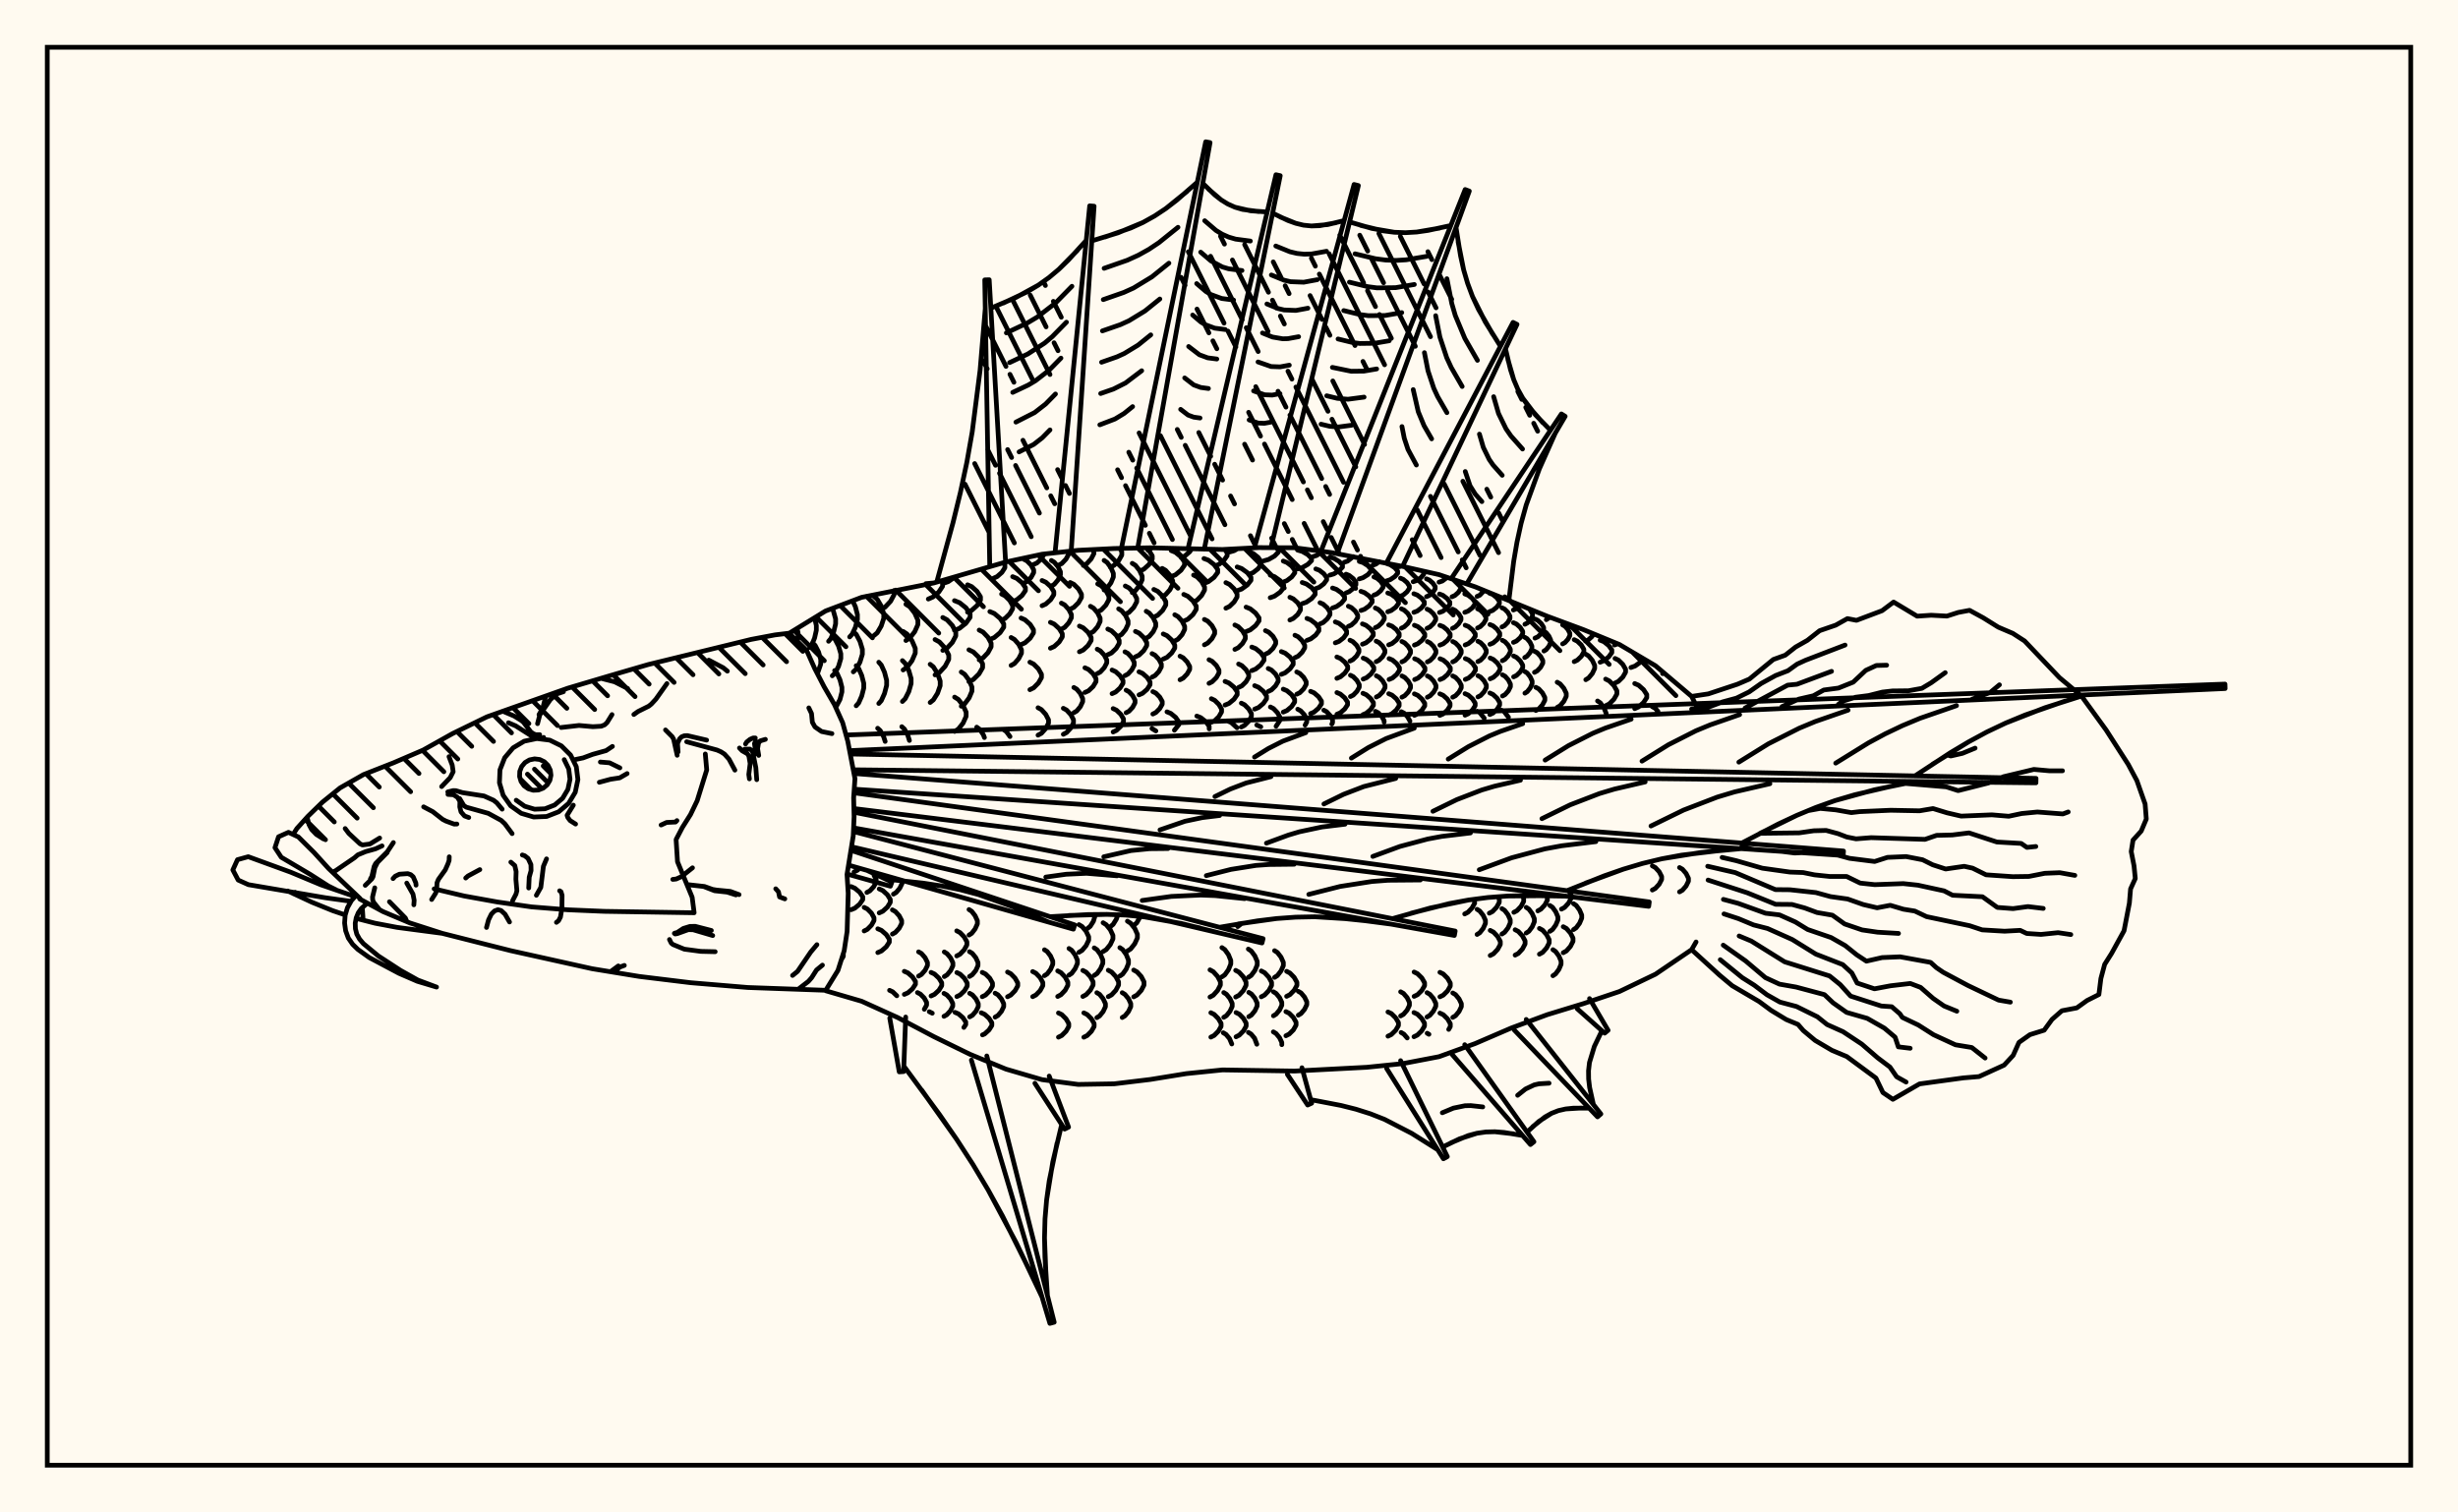 <svg xmlns="http://www.w3.org/2000/svg" width="520" height="320"><rect x="0" y="0" width="520" height="320" fill="floralwhite"/><rect x="10" y="10" width="500" height="300" stroke="black" stroke-width="1" fill="none"/><path stroke="black" stroke-width="1" fill="none" stroke-linecap="round" stroke-linejoin="round" d="
M 166.96 133.98 174.65 129.27 182.28 126.38 197.55 123.34 212.82 118.9 220.45 117.26 228.09 116.43 235.72 116.05 243.35 115.9 258.62 116.26 266.26 115.86 273.89 115.89 281.53 116.89 296.79 119.85 304.43 121.58 312.06 124.15 327.33 130.38 334.96 133.21 342.6 136.36 350.23 140.86 357.87 147.34 358.81 149.21 
M 358.81 199.3 357.87 200.93 350.23 206.12 342.6 209.78 334.96 212.35 327.33 214.68 319.7 217.51 312.06 220.8 304.43 223.57 296.79 225.03 289.16 225.81 273.89 226.61 258.62 226.37 250.99 227.15 243.35 228.39 235.72 229.31 228.09 229.44 220.45 228.43 212.82 226.2 205.18 223.05 197.55 219.32 189.91 215.29 182.28 211.84 174.69 209.62 
M 168.65 135.64 168.83 134.87 168.83 133.87 168.62 132.96 
M 178 203.03 178.41 202.33 178.41 201.75 
M 172.93 142.55 173.63 140.51 173.63 139.53 173.17 137.94 172.44 136.54 171.88 135.99 
M 180.67 184.49 181.46 184.09 
M 180.05 192.48 180.84 192.15 181.86 191.3 182.52 190.33 182.52 189.73 181.86 188.77 180.84 187.92 180.05 187.58 
M 171.29 136.99 171.74 136.43 172.33 134.99 172.7 133.35 172.7 132.34 172.32 130.69 
M 176.81 149.68 177.7 147.99 178.11 146.4 178.11 145.42 177.7 143.83 177.07 142.43 176.57 141.88 
M 183.39 188.82 184.02 188.48 184.83 187.61 185.35 186.63 185.35 186.02 184.91 185.21 
M 182.82 196.97 183.49 196.63 184.35 195.76 184.9 194.78 184.9 194.17 184.35 193.19 183.49 192.32 182.82 191.98 
M 176.07 142.98 176.65 142.42 177.4 140.97 177.88 139.33 177.88 138.32 177.4 136.68 176.65 135.24 176.07 134.67 
M 186 193.15 186.76 192.8 187.73 191.92 188.35 190.92 188.35 190.3 187.73 189.3 186.76 188.42 186 188.07 
M 185.7 201.54 186.48 201.2 187.49 200.32 188.14 199.33 188.14 198.72 187.49 197.73 186.48 196.85 185.7 196.51 
M 175.29 135.68 175.77 135.11 176.38 133.64 176.78 131.98 176.78 130.96 176.14 128.7 
M 181.13 149.32 181.65 148.74 182.3 147.27 182.73 145.6 182.73 144.57 182.3 142.9 181.65 141.42 181.13 140.85 
M 187.26 156.87 186.93 155.84 186.22 154.58 185.67 154.08 
M 189.01 189.18 189.6 188.82 190.36 187.91 190.85 186.89 190.85 186.33 
M 188.79 197.63 189.42 197.28 190.23 196.39 190.75 195.38 190.75 194.76 190.23 193.75 189.42 192.86 188.79 192.51 
M 189.72 210.68 188.85 209.84 188.19 209.53 
M 180.52 142.15 181.14 141.57 181.93 140.09 182.44 138.41 182.44 137.37 181.93 135.7 181.14 134.21 180.52 133.64 
M 191.31 210.39 192.07 210.06 193.04 209.21 193.67 208.25 193.67 207.65 193.04 206.69 192.07 205.84 191.31 205.51 
M 179.75 134.76 180.28 134.18 180.96 132.72 181.39 131.06 181.39 130.03 180.96 128.37 180.37 127.1 
M 185.91 148.84 186.44 148.25 187.12 146.73 187.57 145.01 187.57 143.94 187.12 142.22 186.44 140.71 185.91 140.11 
M 192.39 156.67 192.04 155.54 191.33 154.25 190.78 153.75 
M 194.33 206.52 194.94 206.17 195.71 205.28 196.21 204.27 196.21 203.64 195.71 202.63 194.94 201.74 194.33 201.39 
M 195.54 213.54 196.03 212.65 196.03 212.08 195.52 211.15 194.71 210.33 194.09 210 
M 196.97 210.72 197.7 210.38 198.63 209.52 199.23 208.54 199.23 207.93 198.63 206.95 197.7 206.08 196.97 205.74 
M 197.23 214.37 196.59 214.05 
M 184.93 134.44 185.58 133.89 186.42 132.46 186.96 130.84 186.96 129.84 186.42 128.22 185.58 126.79 184.93 126.24 
M 190.91 148.42 191.5 147.83 192.26 146.33 192.75 144.62 192.75 143.57 192.26 141.86 191.5 140.36 190.91 139.77 
M 199.77 206.62 200.35 206.26 201.1 205.36 201.59 204.33 201.59 203.7 201.1 202.67 200.35 201.77 199.77 201.41 
M 199.7 215.03 200.3 214.7 201.07 213.85 201.56 212.89 201.56 212.3 201.07 211.34 200.3 210.5 199.7 210.17 
M 186.31 128.96 187.23 128.47 188.41 127.21 189.17 125.78 189.17 124.92 
M 191.06 141.75 191.89 141.2 192.94 139.78 193.63 138.18 193.63 137.18 192.94 135.57 191.89 134.15 191.06 133.6 
M 202.4 202.25 203.09 201.89 203.98 200.96 204.55 199.92 204.55 199.27 203.98 198.23 203.09 197.31 202.4 196.95 
M 202.43 210.85 203.13 210.5 204.04 209.62 204.62 208.62 204.62 208 204.04 207 203.13 206.12 202.43 205.77 
M 203.91 217.38 204.31 216.78 204.31 216.22 203.7 215.31 202.76 214.5 202.03 214.19 
M 191.65 135.52 192.46 135 193.51 133.66 194.18 132.15 194.18 131.22 193.51 129.71 192.46 128.37 191.65 127.85 
M 196.78 148.63 197.46 148.08 198.34 146.68 198.9 145.08 198.9 144.1 198.34 142.5 197.46 141.1 196.78 140.55 
M 205 197.84 205.57 197.47 206.29 196.54 206.77 195.47 206.77 194.81 206.29 193.75 205.57 192.81 205 192.44 
M 205.1 206.6 205.68 206.24 206.43 205.33 206.9 204.29 206.9 203.65 206.43 202.62 205.68 201.7 205.1 201.35 
M 205.13 215.15 205.72 214.81 206.48 213.94 206.96 212.96 206.96 212.35 206.48 211.37 205.72 210.5 205.13 210.16 
M 197.81 142.79 198.74 142.29 199.94 140.98 200.71 139.51 200.71 138.59 199.94 137.12 198.74 135.82 197.81 135.31 
M 201.95 154.75 202.74 154.26 203.74 153 204.39 151.56 204.39 150.68 203.74 149.25 202.74 147.98 201.95 147.49 
M 207.8 210.88 208.5 210.53 209.39 209.63 209.97 208.62 209.97 207.99 209.39 206.97 208.5 206.08 207.8 205.73 
M 207.85 218.96 208.31 218.75 209.23 217.92 209.83 216.97 209.83 216.39 209.23 215.44 208.31 214.61 207.59 214.28 
M 196.39 126.74 197.36 126.32 198.6 125.26 199.4 124.06 199.4 123.32 199.11 122.88 
M 199.45 137.61 200.34 137.14 201.47 135.93 202.2 134.55 202.2 133.71 201.47 132.34 200.34 131.13 199.45 130.65 
M 203.36 149.42 204.08 148.92 205.02 147.66 205.62 146.24 205.62 145.36 205.02 143.93 204.08 142.67 203.36 142.18 
M 208.26 156.05 208.03 155.45 207.25 154.3 206.63 153.85 
M 210.52 215.2 211.11 214.86 211.86 213.98 212.34 212.98 212.34 212.36 211.86 211.36 211.11 210.47 210.52 210.13 
M 199.49 123.45 200.61 123.06 202.12 122.01 
M 201.92 133.37 202.99 132.94 204.35 131.85 205.23 130.61 205.23 129.84 204.35 128.6 202.99 127.51 201.92 127.08 
M 204.98 144.22 205.91 143.77 207.11 142.59 207.88 141.26 207.88 140.44 207.11 139.11 205.91 137.94 204.98 137.48 
M 213.15 210.89 213.84 210.53 214.73 209.62 215.31 208.59 215.31 207.96 214.73 206.93 213.84 206.02 213.15 205.66 
M 204.69 129.52 205.57 129.13 206.7 128.12 207.43 126.98 207.43 126.27 206.7 125.13 205.57 124.12 204.69 123.73 
M 207.15 139.62 207.97 139.19 209.01 138.09 209.68 136.85 209.68 136.08 209.01 134.83 207.97 133.74 207.15 133.31 
M 213.67 155.84 212.9 154.78 212.29 154.36 
M 209.41 135.29 210.35 134.89 211.57 133.86 212.35 132.7 212.35 131.99 211.57 130.83 210.35 129.8 209.41 129.4 
M 218.47 210.87 219.16 210.51 220.05 209.59 220.62 208.54 220.62 207.89 220.05 206.85 219.16 205.92 218.47 205.56 
M 210.18 122.34 210.95 121.99 211.95 121.11 212.59 120.12 212.59 119.5 212.3 119.05 
M 211.89 131.21 212.64 130.84 213.61 129.88 214.23 128.79 214.23 128.12 213.61 127.03 212.64 126.07 211.89 125.69 
M 213.9 140.79 214.61 140.39 215.51 139.36 216.1 138.2 216.1 137.48 215.51 136.31 214.61 135.29 213.9 134.88 
M 220.96 206.43 221.53 206.06 222.25 205.11 222.72 204.02 222.72 203.35 222.25 202.27 221.53 201.32 220.96 200.95 
M 214.23 127.27 215.1 126.91 216.21 126 216.93 124.96 216.93 124.32 216.21 123.29 215.1 122.37 214.23 122.01 
M 216.01 136.38 216.85 136 217.94 135.02 218.64 133.91 218.64 133.23 217.94 132.12 216.85 131.14 216.01 130.76 
M 217.88 145.92 218.67 145.53 219.68 144.51 220.33 143.37 220.33 142.66 219.68 141.51 218.67 140.5 217.88 140.1 
M 219.6 155.54 220.32 155.15 221.23 154.14 221.82 153 221.82 152.29 221.23 151.15 220.32 150.14 219.6 149.74 
M 223.76 210.83 224.45 210.46 225.34 209.52 225.91 208.46 225.91 207.8 225.34 206.73 224.45 205.79 223.76 205.42 
M 223.92 219.44 224.62 219.09 225.52 218.2 226.1 217.19 226.1 216.56 225.52 215.56 224.62 214.66 223.92 214.32 
M 216.6 123.38 217.27 123.03 218.13 122.16 218.68 121.16 218.68 120.55 218.13 119.56 217.27 118.68 216.6 118.34 
M 226.15 206.32 226.72 205.94 227.45 204.95 227.93 203.84 227.93 203.16 227.45 202.04 226.72 201.06 226.15 200.68 
M 218.62 119.45 219.36 119.12 220.31 118.25 220.92 117.21 
M 220.45 128.16 221.25 127.8 222.28 126.87 222.94 125.82 222.94 125.17 222.28 124.11 221.25 123.18 220.45 122.82 
M 222.22 137.15 223.03 136.78 224.07 135.83 224.74 134.75 224.74 134.08 224.07 132.99 223.03 132.04 222.22 131.67 
M 224.95 155.36 225.64 154.99 226.53 154.03 227.1 152.95 227.1 152.27 226.53 151.19 225.64 150.23 224.95 149.86 
M 228.26 201.48 228.92 201.08 229.77 200.07 230.32 198.91 230.32 198.2 229.77 197.04 228.92 196.03 228.26 195.63 
M 229.08 210.83 229.78 210.45 230.67 209.49 231.25 208.41 231.25 207.73 230.67 206.65 229.78 205.69 229.08 205.32 
M 229.29 219.45 229.99 219.1 230.89 218.2 231.47 217.19 231.47 216.56 230.89 215.55 229.99 214.65 229.29 214.3 
M 222.42 124.01 223.03 123.64 223.83 122.7 224.34 121.63 224.34 120.97 223.83 119.9 223.03 118.95 222.42 118.58 
M 224.54 133.12 225.23 132.74 226.1 131.78 226.66 130.7 226.66 130.03 226.1 128.94 225.23 127.98 224.54 127.61 
M 227.18 150.79 227.79 150.43 228.56 149.5 229.05 148.45 229.05 147.8 228.56 146.74 227.79 145.81 227.18 145.45 
M 230.11 196.41 230.64 195.99 231.31 194.93 231.75 193.49 
M 231.49 206.38 232.08 205.98 232.82 204.97 233.31 203.82 233.31 203.11 232.82 201.96 232.08 200.94 231.49 200.55 
M 232.04 215.31 232.62 214.95 233.37 214.03 233.86 212.99 233.86 212.35 233.37 211.3 232.62 210.38 232.04 210.03 
M 223.94 119.59 224.63 119.23 225.52 118.29 226.09 117.24 226.09 116.65 
M 226.4 128.88 227.17 128.5 228.16 127.52 228.79 126.41 228.79 125.72 228.16 124.6 227.17 123.62 226.4 123.24 
M 228.36 137.9 229.16 137.53 230.18 136.58 230.84 135.51 230.84 134.85 230.18 133.77 229.16 132.83 228.36 132.46 
M 229.52 146.51 230.28 146.16 231.25 145.25 231.87 144.22 231.87 143.58 231.25 142.55 230.28 141.64 229.52 141.29 
M 233.36 201.33 234.03 200.91 234.89 199.85 235.45 198.65 235.45 197.91 234.89 196.71 234.03 195.65 233.36 195.23 
M 234.46 210.87 235.16 210.49 236.06 209.52 236.64 208.41 236.64 207.73 236.06 206.63 235.16 205.66 234.46 205.28 
M 230.69 133.98 231.35 133.59 232.2 132.6 232.74 131.48 232.74 130.78 232.2 129.66 231.35 128.67 230.69 128.28 
M 232.12 142.53 232.77 142.18 233.61 141.27 234.14 140.25 234.14 139.62 233.61 138.6 232.77 137.7 232.12 137.35 
M 234.95 196.02 235.48 195.59 236.17 194.47 236.49 193.55 
M 236.91 206.51 237.5 206.1 238.25 205.05 238.73 203.87 238.73 203.14 238.25 201.95 237.5 200.91 236.91 200.5 
M 237.41 215.28 237.99 214.93 238.74 214.01 239.22 212.98 239.22 212.34 238.74 211.3 237.99 210.39 237.41 210.03 
M 229.19 119.65 229.91 119.26 230.83 118.26 231.42 117.13 231.33 116.27 
M 232.22 129.46 232.98 129.06 233.96 128.03 234.59 126.86 234.59 126.14 233.96 124.97 232.98 123.94 232.22 123.54 
M 234.36 138.52 235.14 138.15 236.13 137.2 236.77 136.13 236.77 135.47 236.13 134.4 235.14 133.46 234.36 133.09 
M 235.26 146.76 236.01 146.42 236.96 145.55 237.58 144.56 237.58 143.95 236.96 142.97 236.01 142.1 235.26 141.76 
M 235.49 154.87 236.2 154.53 237.1 153.67 237.68 152.7 237.68 152.1 237.1 151.12 236.2 150.26 235.49 149.92 
M 238.51 201.21 239.19 200.78 240.06 199.68 240.62 198.44 240.62 197.67 240.06 196.42 239.19 195.33 238.51 194.9 
M 239.84 210.91 240.54 210.52 241.44 209.54 242.02 208.42 242.02 207.73 241.44 206.61 240.54 205.63 239.84 205.24 
M 233.58 124.84 234.21 124.41 235.02 123.32 235.54 122.09 235.54 121.32 235.02 120.09 234.21 119 233.58 118.57 
M 236.65 134.61 237.29 134.22 238.12 133.21 238.65 132.07 238.65 131.36 238.12 130.22 237.29 129.22 236.65 128.82 
M 237.99 142.95 238.62 142.61 239.43 141.73 239.95 140.74 239.95 140.12 239.43 139.13 238.62 138.25 237.99 137.91 
M 238.23 150.8 238.84 150.48 239.62 149.65 240.12 148.7 240.12 148.12 239.62 147.18 238.84 146.35 238.23 146.02 
M 239.92 195.72 240.47 195.27 241.25 193.91 
M 234.88 120.02 235.67 119.62 236.67 118.6 237.32 117.45 237.32 116.74 236.92 116.02 
M 238.06 129.96 238.84 129.56 239.84 128.52 240.48 127.34 240.48 126.61 239.84 125.43 238.84 124.39 238.06 123.98 
M 240.21 138.97 240.98 138.6 241.96 137.66 242.6 136.6 242.6 135.95 241.96 134.89 240.98 133.95 240.21 133.59 
M 240.96 147.02 241.71 146.69 242.68 145.84 243.3 144.88 243.3 144.28 242.68 143.32 241.71 142.47 240.96 142.14 
M 239.53 125.38 240.21 124.96 241.07 123.88 241.63 122.66 241.63 121.91 241.07 120.69 240.21 119.61 239.53 119.19 
M 242.49 135.03 243.13 134.64 243.97 133.65 244.5 132.53 244.5 131.83 243.97 130.71 243.13 129.71 242.49 129.33 
M 243.72 143.27 244.36 142.93 245.17 142.07 245.69 141.09 245.69 140.48 245.17 139.5 244.36 138.63 243.72 138.29 
M 243.89 151.07 244.53 150.75 245.35 149.92 245.88 148.99 245.88 148.41 245.35 147.48 244.53 146.65 243.89 146.33 
M 244.53 154.65 243.7 154.14 
M 241.12 120.82 241.98 120.43 243.07 119.44 243.77 118.31 243.77 117.61 243.07 116.48 242.44 115.91 
M 244.1 130.57 244.92 130.17 245.96 129.15 246.63 128 246.63 127.28 245.96 126.13 244.92 125.11 244.1 124.71 
M 246.09 139.44 246.88 139.08 247.88 138.15 248.53 137.11 248.53 136.46 247.88 135.41 246.88 134.49 246.09 134.13 
M 248.45 154.49 249.38 153.33 249.38 152.74 248.71 151.78 247.68 150.94 246.88 150.61 
M 242.85 116.42 243.78 115.91 
M 245.87 126.23 246.58 125.82 247.5 124.78 248.09 123.61 248.09 122.88 247.5 121.7 246.58 120.66 245.87 120.26 
M 248.53 135.62 249.2 135.25 250.07 134.28 250.62 133.18 250.62 132.51 250.07 131.41 249.2 130.45 248.53 130.07 
M 249.64 143.82 250.3 143.48 251.14 142.61 251.69 141.63 251.69 141.02 251.14 140.04 250.3 139.17 249.64 138.83 
M 247.77 121.99 248.68 121.62 249.84 120.66 250.59 119.58 250.59 118.9 249.84 117.82 248.68 116.86 247.77 116.49 
M 250.43 131.41 251.28 131.03 252.37 130.04 253.07 128.93 253.07 128.24 252.37 127.13 251.28 126.15 250.43 125.76 
M 255.81 154.21 255.81 153.67 255.11 152.7 254.03 151.84 253.19 151.5 
M 255.98 210.95 256.68 210.56 257.59 209.56 258.18 208.42 258.18 207.72 257.59 206.59 256.68 205.59 255.98 205.2 
M 256.16 219.43 256.86 219.08 257.75 218.18 258.33 217.16 258.33 216.53 257.75 215.52 256.86 214.62 256.16 214.27 
M 249.87 117.97 250.67 117.62 251.69 116.74 252.08 116.14 
M 252.51 127.36 253.25 126.97 254.21 125.98 254.83 124.86 254.83 124.17 254.21 123.04 253.25 122.05 252.51 121.67 
M 254.8 136.43 255.5 136.06 256.39 135.13 256.97 134.07 256.97 133.42 256.39 132.36 255.5 131.42 254.8 131.06 
M 255.77 144.58 256.44 144.24 257.32 143.37 257.88 142.38 257.88 141.77 257.32 140.79 256.44 139.92 255.77 139.58 
M 256.27 152.82 256.97 152.49 257.86 151.62 258.43 150.63 258.43 150.02 257.86 149.04 256.97 148.17 256.27 147.83 
M 258.5 206.68 259.11 206.26 259.88 205.18 260.38 203.96 260.38 203.21 259.88 201.98 259.11 200.91 258.5 200.49 
M 258.89 215.24 259.46 214.89 260.2 213.97 260.68 212.94 260.68 212.3 260.2 211.27 259.46 210.36 258.89 210 
M 260.59 220.88 260.11 219.74 259.37 218.86 258.79 218.51 
M 254.7 123.43 255.64 123.07 256.83 122.16 257.61 121.12 257.61 120.48 256.83 119.44 255.64 118.52 254.7 118.17 
M 259.17 149.17 259.99 148.83 261.05 147.96 261.73 146.97 261.73 146.36 261.05 145.38 259.99 144.51 259.17 144.17 
M 261.7 153.98 260.45 152.85 259.62 152.51 
M 261.41 210.95 262.12 210.57 263.03 209.59 263.61 208.48 263.61 207.79 263.03 206.68 262.12 205.69 261.41 205.31 
M 261.49 219.36 262.18 219.01 263.06 218.12 263.63 217.11 263.63 216.48 263.06 215.47 262.18 214.57 261.49 214.23 
M 257.09 119.72 257.9 119.39 258.94 118.54 259.61 117.58 259.61 116.98 259.09 116.23 
M 259.34 128.68 260.1 128.31 261.08 127.37 261.71 126.31 261.71 125.65 261.08 124.58 260.1 123.64 259.34 123.27 
M 261.24 137.4 261.95 137.05 262.86 136.15 263.45 135.13 263.45 134.5 262.86 133.48 261.95 132.58 261.24 132.23 
M 262.03 145.45 262.72 145.11 263.6 144.25 264.17 143.27 264.17 142.67 263.6 141.69 262.72 140.83 262.03 140.49 
M 262.61 153.82 263.29 153.47 264.17 152.59 264.74 151.6 264.74 150.98 264.17 149.99 263.29 149.11 262.61 148.77 
M 261.84 196.05 262.69 195.37 
M 264.09 206.79 264.7 206.38 265.47 205.34 265.97 204.16 265.97 203.43 265.47 202.25 264.7 201.21 264.09 200.8 
M 264.18 215.11 264.75 214.76 265.48 213.86 265.95 212.85 265.95 212.22 265.48 211.2 264.75 210.31 264.18 209.96 
M 265.89 220.94 265.41 219.66 264.67 218.78 264.1 218.43 
M 260.11 116.8 261.1 116.51 261.81 116.09 
M 261.73 124.97 262.67 124.63 263.88 123.76 264.65 122.77 264.65 122.15 263.88 121.16 262.67 120.29 261.73 119.95 
M 263.62 133.63 264.5 133.27 265.62 132.37 266.35 131.36 266.35 130.72 265.62 129.71 264.5 128.81 263.62 128.45 
M 264.82 141.89 265.65 141.55 266.72 140.68 267.41 139.69 267.41 139.09 266.72 138.1 265.65 137.23 264.82 136.9 
M 265.43 150.03 266.24 149.7 267.27 148.83 267.94 147.85 267.94 147.25 267.27 146.27 266.24 145.41 265.43 145.07 
M 266.73 153.78 265.87 153.39 
M 266.83 210.9 267.53 210.53 268.43 209.58 269.01 208.5 269.01 207.83 268.43 206.76 267.53 205.8 266.83 205.43 
M 264.31 121.47 265.11 121.15 266.15 120.33 266.81 119.41 266.81 118.84 266.15 117.92 265.11 117.1 264.31 116.78 
M 267.71 138.4 268.41 138.06 269.31 137.19 269.88 136.21 269.88 135.61 269.31 134.63 268.41 133.76 267.71 133.43 
M 268.3 146.3 268.98 145.97 269.84 145.12 270.4 144.16 270.4 143.57 269.84 142.61 268.98 141.77 268.3 141.44 
M 269.96 153.66 270.79 152.38 270.79 151.77 270.25 150.79 269.42 149.92 268.76 149.58 
M 269.64 206.79 270.24 206.41 271 205.43 271.5 204.31 271.5 203.62 271 202.5 270.24 201.52 269.64 201.14 
M 269.4 214.92 269.97 214.57 270.7 213.69 271.17 212.69 271.17 212.07 270.7 211.07 269.97 210.19 269.4 209.84 
M 271.17 221.03 271.17 220.57 270.7 219.56 269.96 218.67 269.38 218.32 
M 267.4 118.65 268.38 118.37 269.63 117.65 270.43 116.84 270.43 116.34 269.97 115.87 
M 268.72 126.46 269.63 126.13 270.81 125.3 271.57 124.36 271.57 123.78 270.81 122.84 269.63 122.01 268.72 121.69 
M 271.07 142.68 271.88 142.35 272.91 141.51 273.58 140.56 273.58 139.97 272.91 139.02 271.88 138.19 271.07 137.86 
M 271.48 150.66 272.26 150.33 273.25 149.49 273.89 148.53 273.89 147.94 273.25 146.98 272.26 146.14 271.48 145.81 
M 272.19 210.8 272.89 210.44 273.79 209.52 274.37 208.48 274.37 207.83 273.79 206.79 272.89 205.87 272.19 205.51 
M 272.04 219.14 272.73 218.79 273.62 217.91 274.19 216.9 274.19 216.28 273.62 215.27 272.73 214.38 272.04 214.04 
M 270.62 116 271.02 115.88 
M 271.48 123.15 272.26 122.84 273.27 122.07 273.92 121.2 273.92 120.66 273.27 119.78 272.26 119.01 271.48 118.71 
M 272.88 131.18 273.6 130.85 274.53 130.02 275.12 129.07 275.12 128.48 274.53 127.53 273.6 126.7 272.88 126.37 
M 273.95 139.15 274.62 138.83 275.47 138 276.02 137.07 276.02 136.49 275.47 135.55 274.62 134.72 273.95 134.4 
M 274.33 146.88 274.98 146.56 275.8 145.74 276.33 144.81 276.33 144.23 275.8 143.31 274.98 142.49 274.33 142.17 
M 276.1 153.42 276.45 152.77 276.45 152.18 275.94 151.22 275.15 150.38 274.54 150.05 
M 274.66 214.79 275.24 214.44 275.98 213.56 276.46 212.57 276.46 211.95 275.98 210.96 275.24 210.08 274.66 209.74 
M 274.56 120.36 275.5 120.09 276.69 119.4 277.46 118.62 277.46 118.14 276.69 117.36 275.5 116.67 274.56 116.4 
M 275.49 127.72 276.37 127.41 277.49 126.64 278.22 125.75 278.22 125.21 277.49 124.33 276.37 123.55 275.49 123.24 
M 276.49 135.49 277.3 135.17 278.34 134.37 279.01 133.45 279.01 132.88 278.34 131.96 277.3 131.16 276.49 130.84 
M 277.26 150.98 278 150.66 278.95 149.84 279.56 148.92 279.56 148.34 278.95 147.41 278 146.59 277.26 146.27 
M 277.79 117.76 278.56 117.52 279.75 116.66 
M 278.37 124.53 279.11 124.25 280.05 123.53 280.66 122.7 280.66 122.2 280.05 121.38 279.11 120.65 278.37 120.37 
M 279.25 132.01 279.93 131.71 280.8 130.93 281.36 130.04 281.36 129.5 280.8 128.61 279.93 127.83 279.25 127.52 
M 281.75 153.2 281.91 152.9 281.91 152.33 281.41 151.4 280.65 150.58 280.06 150.26 
M 281.33 121.68 282.19 121.42 283.29 120.75 284.01 120 284.01 119.54 283.29 118.79 282.19 118.13 281.33 117.87 
M 281.91 128.63 282.73 128.34 283.77 127.61 284.45 126.78 284.45 126.26 283.77 125.43 282.73 124.7 281.91 124.41 
M 282.49 136.01 283.26 135.71 284.25 134.94 284.88 134.06 284.88 133.52 284.25 132.65 283.26 131.88 282.49 131.58 
M 282.82 143.52 283.56 143.21 284.5 142.42 285.11 141.53 285.11 140.98 284.5 140.09 283.56 139.31 282.82 139 
M 282.83 151.12 283.56 150.81 284.48 150.01 285.08 149.11 285.08 148.55 284.48 147.64 283.56 146.85 282.83 146.53 
M 284.4 118.96 285.09 118.72 286.28 117.76 
M 284.76 125.45 285.43 125.18 286.3 124.49 286.85 123.71 286.85 123.22 286.3 122.44 285.43 121.75 284.76 121.48 
M 285.25 132.53 285.89 132.24 286.71 131.5 287.23 130.66 287.23 130.14 286.71 129.3 285.89 128.55 285.25 128.26 
M 285.59 139.87 286.2 139.57 286.99 138.8 287.49 137.93 287.49 137.39 286.99 136.52 286.2 135.75 285.59 135.45 
M 285.69 147.37 286.29 147.07 287.06 146.28 287.56 145.4 287.56 144.85 287.06 143.96 286.29 143.17 285.69 142.87 
M 287.56 122.48 288.35 122.23 289.37 121.59 290.02 120.86 290.02 120.41 289.37 119.68 288.35 119.03 287.56 118.78 
M 287.91 129.17 288.67 128.9 289.65 128.19 290.28 127.39 290.28 126.9 289.65 126.1 288.67 125.39 287.91 125.11 
M 288.23 136.3 288.97 136.01 289.91 135.26 290.52 134.41 290.52 133.89 289.91 133.04 288.97 132.29 288.23 132 
M 288.39 143.68 289.11 143.38 290.04 142.6 290.63 141.73 290.63 141.19 290.04 140.31 289.11 139.54 288.39 139.24 
M 288.33 151.21 289.05 150.9 289.96 150.12 290.55 149.22 290.55 148.67 289.96 147.78 289.05 146.99 288.33 146.68 
M 290.43 119.59 291.07 119.36 291.79 118.83 
M 290.66 125.92 291.29 125.66 292.09 124.99 292.61 124.23 292.61 123.76 292.09 123 291.29 122.32 290.66 122.06 
M 290.95 132.8 291.56 132.51 292.34 131.79 292.85 130.97 292.85 130.47 292.34 129.65 291.56 128.92 290.95 128.64 
M 291.13 140 291.73 139.7 292.49 138.95 292.98 138.09 292.98 137.56 292.49 136.7 291.73 135.94 291.13 135.65 
M 291.17 147.47 291.76 147.16 292.52 146.38 293.01 145.5 293.01 144.95 292.52 144.07 291.76 143.29 291.17 142.98 
M 292.82 152.77 292.82 152.49 292.33 151.6 291.57 150.81 290.97 150.5 
M 293.37 122.89 294.12 122.64 295.07 122 295.68 121.29 295.68 120.84 295.07 120.12 294.12 119.49 293.37 119.24 
M 293.59 129.44 294.32 129.17 295.26 128.48 295.86 127.69 295.86 127.21 295.26 126.42 294.32 125.73 293.59 125.46 
M 293.78 136.44 294.5 136.15 295.42 135.41 296.01 134.58 296.01 134.06 295.42 133.23 294.5 132.49 293.78 132.21 
M 293.86 143.76 294.57 143.46 295.48 142.69 296.06 141.82 296.06 141.28 295.48 140.41 294.57 139.64 293.86 139.34 
M 293.79 151.3 294.5 150.99 295.41 150.2 296 149.31 296 148.76 295.41 147.86 294.5 147.08 293.79 146.77 
M 293.63 219.23 294.35 218.88 295.26 217.99 295.85 216.98 295.85 216.35 295.26 215.35 294.35 214.45 293.63 214.11 
M 296.11 119.89 296.41 119.78 
M 296.28 126.14 296.88 125.88 297.66 125.21 298.16 124.46 298.16 124 297.66 123.25 296.88 122.59 296.28 122.33 
M 296.47 132.91 297.06 132.63 297.83 131.92 298.32 131.11 298.32 130.61 297.83 129.8 297.06 129.09 296.47 128.81 
M 296.57 140.04 297.16 139.75 297.91 139 298.4 138.15 298.4 137.62 297.91 136.77 297.16 136.02 296.57 135.72 
M 296.58 147.51 297.17 147.2 297.92 146.42 298.4 145.53 298.4 144.98 297.92 144.1 297.17 143.32 296.58 143.01 
M 298.28 152.56 297.8 151.69 297.05 150.89 296.45 150.58 
M 296.31 214.95 296.91 214.61 297.68 213.72 298.17 212.71 298.17 212.08 297.68 211.07 296.91 210.18 296.31 209.84 
M 297.7 219.61 297 218.8 296.41 218.45 
M 298.96 123.08 299.68 122.84 300.61 122.21 301.2 121.49 301.2 121.05 300.99 120.8 
M 299.11 129.56 299.82 129.29 300.73 128.6 301.32 127.83 301.32 127.35 300.73 126.57 299.82 125.89 299.11 125.62 
M 299.22 136.49 299.93 136.2 300.84 135.47 301.42 134.64 301.42 134.13 300.84 133.3 299.93 132.57 299.22 132.29 
M 299.27 143.78 299.97 143.48 300.87 142.71 301.45 141.84 301.45 141.31 300.87 140.44 299.97 139.67 299.27 139.37 
M 299.22 151.35 299.92 151.04 300.82 150.25 301.41 149.35 301.41 148.8 300.82 147.9 299.92 147.11 299.22 146.8 
M 299.16 210.81 299.88 210.46 300.79 209.56 301.38 208.55 301.38 207.92 300.79 206.9 299.88 206.01 299.16 205.66 
M 299.13 219.35 299.85 219 300.76 218.11 301.36 217.1 301.36 216.47 300.76 215.47 299.85 214.57 299.13 214.23 
M 301.78 126.24 302.37 125.98 303.13 125.33 303.62 124.58 303.62 124.12 303.13 123.38 302.37 122.72 301.78 122.47 
M 301.9 132.94 302.49 132.67 303.24 131.96 303.73 131.16 303.73 130.66 303.24 129.86 302.49 129.16 301.9 128.88 
M 301.96 140.05 302.54 139.76 303.29 139.01 303.77 138.16 303.77 137.63 303.29 136.78 302.54 136.03 301.96 135.74 
M 301.96 147.52 302.55 147.21 303.3 146.43 303.78 145.54 303.78 144.99 303.3 144.1 302.55 143.32 301.96 143.01 
M 301.89 215.17 302.49 214.82 303.25 213.92 303.75 212.91 303.75 212.28 303.25 211.26 302.49 210.37 301.89 210.02 
M 302.3 218.83 301.92 218.61 
M 304.43 123.17 305.14 122.93 306.16 122.16 
M 304.53 129.59 305.24 129.33 306.14 128.65 306.72 127.88 306.72 127.4 306.14 126.63 305.24 125.95 304.53 125.68 
M 304.61 136.49 305.32 136.21 306.21 135.48 306.79 134.66 306.79 134.15 306.21 133.32 305.32 132.59 304.61 132.31 
M 304.64 143.78 305.34 143.48 306.24 142.71 306.82 141.84 306.82 141.31 306.24 140.44 305.34 139.67 304.64 139.37 
M 304.6 151.36 305.3 151.05 306.19 150.26 306.77 149.36 306.77 148.8 306.19 147.9 305.3 147.11 304.6 146.8 
M 304.62 210.9 305.33 210.55 306.24 209.65 306.82 208.63 306.82 208 306.24 206.98 305.33 206.07 304.62 205.72 
M 306.48 217.8 306.82 217.21 306.82 216.59 306.24 215.58 305.33 214.69 304.62 214.35 
M 307.18 126.26 307.77 126 308.51 125.35 308.99 124.61 308.99 124.15 308.51 123.41 307.77 122.76 307.24 122.53 
M 307.28 132.94 307.86 132.66 308.6 131.95 309.08 131.16 309.08 130.66 308.6 129.86 307.86 129.16 307.28 128.88 
M 307.33 140.04 307.91 139.75 308.65 139 309.13 138.15 309.13 137.62 308.65 136.78 307.91 136.03 307.33 135.73 
M 307.33 147.51 307.92 147.2 308.66 146.42 309.14 145.53 309.14 144.98 308.66 144.09 307.92 143.31 307.33 143.01 
M 307.34 215.25 307.93 214.9 308.67 214 309.16 212.98 309.16 212.35 308.67 211.34 307.93 210.44 307.34 210.09 
M 309.88 129.56 310.57 129.3 311.46 128.62 312.03 127.85 312.03 127.37 311.46 126.6 310.57 125.92 309.88 125.66 
M 309.96 136.46 310.65 136.17 311.53 135.44 312.1 134.62 312.1 134.11 311.53 133.29 310.65 132.56 309.96 132.28 
M 309.99 143.75 310.69 143.45 311.57 142.68 312.14 141.81 312.14 141.28 311.57 140.41 310.69 139.64 309.99 139.34 
M 309.93 151.32 310.62 151.01 311.51 150.21 312.08 149.32 312.08 148.76 311.51 147.86 310.62 147.07 309.93 146.76 
M 309.86 193.37 310.54 193.02 311.41 192.11 311.98 191.08 311.88 190.26 
M 312.49 126.18 313.06 125.93 314 124.94 
M 312.58 132.87 313.15 132.59 313.88 131.88 314.35 131.08 314.35 130.59 313.88 129.79 313.15 129.08 312.58 128.81 
M 312.65 139.98 313.22 139.69 313.95 138.94 314.42 138.09 314.42 137.57 313.95 136.72 313.22 135.97 312.65 135.67 
M 312.66 147.45 313.24 147.15 313.97 146.36 314.44 145.48 314.44 144.93 313.97 144.05 313.24 143.27 312.66 142.96 
M 313.99 151.95 313.08 150.8 312.51 150.48 
M 312.48 197.71 313.05 197.35 313.78 196.42 314.25 195.37 314.25 194.72 313.78 193.68 313.05 192.75 312.48 192.39 
M 315.11 129.41 315.79 129.15 316.64 128.47 317.2 127.7 317.2 127.22 316.64 126.45 315.79 125.77 315.11 125.51 
M 315.2 136.32 315.87 136.04 316.73 135.31 317.28 134.49 317.28 133.97 316.73 133.15 315.87 132.42 315.2 132.14 
M 315.25 143.62 315.92 143.32 316.78 142.56 317.33 141.69 317.33 141.15 316.78 140.29 315.92 139.52 315.25 139.22 
M 315.18 151.18 315.85 150.87 316.71 150.08 317.26 149.18 317.26 148.62 316.71 147.72 315.85 146.93 315.18 146.62 
M 315.07 193.21 315.75 192.86 316.62 191.94 317.18 190.91 317.18 190.27 316.89 189.73 
M 315.26 202.16 315.95 201.8 316.83 200.87 317.4 199.83 317.4 199.18 316.83 198.13 315.95 197.21 315.26 196.85 
M 317.74 132.65 318.29 132.38 318.99 131.67 319.44 130.87 319.44 130.37 318.99 129.57 318.29 128.86 317.74 128.59 
M 317.83 139.79 318.38 139.5 319.07 138.75 319.52 137.9 319.52 137.37 319.07 136.52 318.38 135.77 317.83 135.47 
M 317.86 147.26 318.4 146.96 319.1 146.18 319.54 145.29 319.54 144.75 319.1 143.86 318.4 143.08 317.86 142.78 
M 319.12 151.75 318.22 150.57 317.67 150.25 
M 317.74 197.62 318.31 197.25 319.03 196.32 319.5 195.26 319.5 194.61 319.03 193.55 318.31 192.61 317.74 192.25 
M 320.16 129.06 320.8 128.8 321.67 128.07 
M 320.18 135.91 320.81 135.63 321.62 134.9 322.14 134.08 322.14 133.58 321.62 132.76 320.81 132.03 320.18 131.75 
M 320.21 143.21 320.83 142.91 321.63 142.14 322.14 141.27 322.14 140.73 321.63 139.86 320.83 139.09 320.21 138.79 
M 320.26 193.03 320.93 192.67 321.79 191.76 322.34 190.72 322.34 190.08 322.03 189.5 
M 320.53 202.08 321.21 201.72 322.08 200.78 322.64 199.72 322.64 199.07 322.08 198.01 321.21 197.07 320.53 196.71 
M 322.6 132.08 323.12 131.81 323.78 131.12 324.2 130.34 324.2 129.85 323.57 128.84 
M 322.56 139.12 323.05 138.83 323.68 138.08 324.08 137.23 324.08 136.71 323.68 135.87 323.05 135.12 322.56 134.83 
M 322.6 146.66 323.09 146.35 323.72 145.56 324.13 144.66 324.13 144.1 323.72 143.2 323.09 142.4 322.6 142.09 
M 322.88 197.41 323.44 197.04 324.14 196.1 324.6 195.03 324.6 194.37 324.14 193.3 323.44 192.35 322.88 191.98 
M 324.73 135.01 325.32 134.74 326.08 134.04 326.57 133.24 326.57 132.75 326.08 131.95 325.32 131.25 324.73 130.97 
M 324.62 142.26 325.19 141.95 325.92 141.18 326.39 140.3 326.39 139.75 325.92 138.87 325.19 138.09 324.62 137.79 
M 324.91 150.33 325.53 150 326.31 149.14 326.82 148.17 326.82 147.57 326.31 146.6 325.53 145.75 324.91 145.42 
M 325.33 192.72 325.98 192.36 326.83 191.45 327.37 190.41 327.23 189.5 
M 325.67 201.88 326.34 201.51 327.19 200.56 327.74 199.49 327.74 198.83 327.19 197.75 326.34 196.8 325.67 196.43 
M 327.13 131.11 327.9 130.59 
M 326.63 137.74 327.09 137.46 327.68 136.73 328.06 135.91 328.06 135.41 327.68 134.59 327.09 133.86 326.63 133.58 
M 327.88 197.05 328.43 196.68 329.12 195.73 329.58 194.65 329.58 193.98 329.12 192.9 328.43 191.95 327.88 191.58 
M 328.53 206.44 329.08 206.06 329.79 205.11 330.25 204.02 330.25 203.35 329.79 202.26 329.08 201.31 328.53 200.93 
M 329.43 149.67 330.05 149.31 330.84 148.38 331.35 147.33 331.35 146.68 330.84 145.63 330.05 144.7 329.43 144.34 
M 330.33 192.35 331 191.99 331.84 191.07 332.39 190.04 332.39 189.39 331.81 188.32 
M 330.71 201.57 331.38 201.2 332.23 200.24 332.78 199.16 332.78 198.48 332.23 197.4 331.38 196.44 330.71 196.07 
M 330.58 136.23 331.07 135.96 331.7 135.26 332.11 134.47 332.11 133.98 331.7 133.19 331.07 132.49 330.58 132.22 
M 332.89 196.68 333.45 196.3 334.16 195.35 334.62 194.27 334.62 193.61 334.16 192.53 333.45 191.57 332.89 191.2 
M 333.61 132.95 333.93 132.82 
M 333.03 139.99 333.69 139.67 334.53 138.87 335.07 137.95 335.07 137.38 334.53 136.47 333.69 135.66 333.03 135.34 
M 335.41 135.64 336.01 135.38 336.78 134.69 337.14 134.11 
M 335.48 143.81 336.08 143.44 336.86 142.5 337.36 141.44 337.36 140.78 336.86 139.72 336.08 138.78 335.48 138.41 
M 339.8 150.95 339.33 149.78 338.57 148.72 337.97 148.31 
M 338.52 140.11 339.32 139.79 340.33 138.98 340.99 138.07 340.99 137.5 340.33 136.58 339.32 135.77 338.52 135.45 
M 339.68 149.32 340.45 148.93 341.43 147.95 342.06 146.84 342.06 146.16 341.43 145.05 340.45 144.07 339.68 143.68 
M 341.55 136.47 342.23 136.21 
M 341.66 144.52 342.38 144.17 343.31 143.26 343.9 142.23 343.9 141.59 343.31 140.57 342.38 139.66 341.66 139.31 
M 345.03 141.23 345.91 140.91 347.03 140.11 347.65 139.34 
M 345.83 149.93 346.65 149.57 347.7 148.64 348.38 147.6 348.38 146.95 347.7 145.91 346.65 144.98 345.83 144.62 
M 350.75 150.52 350.16 149.86 349.52 149.5 
M 349.56 188.31 350.19 187.97 351.01 187.08 351.53 186.07 351.53 185.45 351.01 184.44 350.19 183.55 349.56 183.2 
M 351.73 142.53 352.06 142.41 
M 355.31 188.7 355.92 188.35 356.7 187.46 357.2 186.44 357.2 185.81 356.7 184.8 355.92 183.9 355.31 183.55 
M 195.87 123.49 197.55 123.34 
M 209.38 119.47 208.33 59.22 209.27 59.19 212.74 118.92 
M 223.23 116.64 230.53 43.55 231.46 43.63 226.62 116.59 
M 237.31 115.66 255.07 30 255.99 30.17 240.69 115.95 
M 251.4 115.79 269.93 36.97 270.84 37.17 254.77 116.19 
M 265.5 115.44 286.46 39.03 287.37 39.26 268.87 115.87 
M 279.6 116.25 309.96 40.1 310.84 40.43 282.88 117.14 
M 293.51 118.73 320.09 68.21 320.93 68.63 296.72 119.84 
M 307.22 122.11 330.32 87.58 331.12 88.08 310.29 123.56 
M 318.33 126.27 319.7 127.26 
M 198.17 123.16 201.61 110.6 203.17 104.22 204.54 97.81 205.68 91.36 207.34 78.35 208.44 65.25 
M 209.62 65.2 214.8 63 219.66 60.33 221.9 58.74 224.01 56.97 226.01 55.03 229.8 50.86 
M 230.98 50.96 236.52 49.26 241.79 47.07 244.27 45.69 246.64 44.12 248.92 42.37 253.29 38.56 
M 254.45 38.79 256.99 41.24 258.33 42.29 259.76 43.17 261.27 43.84 264.56 44.6 268.07 44.85 
M 269.23 45.1 272.47 46.65 274.11 47.24 275.76 47.64 277.45 47.81 280.87 47.52 284.36 46.67 
M 285.51 46.96 290.22 48.33 294.96 49.14 297.34 49.23 299.73 49.09 302.12 48.75 306.93 47.71 
M 308.03 48.13 308.99 54.14 309.64 57.08 310.48 59.95 311.52 62.74 314.21 68.1 317.43 73.27 
M 318.49 73.79 319.55 78.21 320.24 80.33 321.1 82.35 322.16 84.26 324.84 87.78 328.01 91.03 
M 329.02 91.66 325.67 99.17 322.88 106.83 321.79 110.75 320.92 114.73 320.23 118.76 319.22 126.92 
M 212.23 64.13 217.29 61.75 219.66 60.33 221.9 58.74 224.01 56.97 227.93 52.98 
M 212.9 70.43 217.37 68.32 219.46 67.07 223.31 64.1 226.77 60.57 
M 213.58 76.72 217.45 74.89 220.99 72.59 222.61 71.23 225.61 68.17 
M 214.25 83.02 217.53 81.47 219.07 80.55 221.91 78.36 224.45 75.77 
M 214.92 89.31 218.88 87.29 221.2 85.49 223.29 83.36 
M 215.59 95.61 218.69 94.03 220.5 92.62 222.13 90.96 
M 233.77 50.14 239.2 48.25 241.79 47.07 244.27 45.69 246.64 44.12 251.12 40.5 
M 233.58 56.77 238.48 55.06 240.81 54 243.04 52.76 245.17 51.34 249.21 48.09 
M 233.4 63.39 237.75 61.87 239.82 60.93 243.7 58.57 247.29 55.68 
M 233.22 70.01 237.02 68.69 238.84 67.86 242.23 65.79 245.37 63.26 
M 233.04 76.64 236.3 75.5 237.85 74.79 240.76 73.02 243.45 70.85 
M 232.85 83.26 235.57 82.31 238.11 81.03 241.53 78.44 
M 232.67 89.88 235.88 88.65 237.82 87.47 239.61 86.03 
M 255.71 40.05 258.33 42.29 259.76 43.17 261.27 43.84 262.87 44.31 266.3 44.76 
M 254.86 46.7 257.25 48.75 258.55 49.55 259.93 50.16 261.4 50.59 264.52 51 
M 254.01 53.35 256.18 55.2 258.6 56.48 259.92 56.87 262.75 57.24 
M 253.16 60 255.1 61.66 256.15 62.31 258.45 63.15 260.97 63.48 
M 252.31 66.65 254.02 68.11 254.95 68.68 256.97 69.43 259.2 69.72 
M 251.46 73.31 253.74 75.06 255.5 75.71 257.42 75.96 
M 250.62 79.96 252.54 81.44 254.02 81.98 255.65 82.2 
M 249.77 86.61 251.34 87.82 252.55 88.26 253.87 88.44 
M 270.84 45.91 274.11 47.24 275.76 47.64 277.45 47.81 279.15 47.76 282.61 47.13 
M 269.9 52.05 272.88 53.26 274.39 53.62 275.93 53.78 277.48 53.73 280.64 53.16 
M 268.96 58.18 271.65 59.28 273.02 59.6 275.81 59.71 278.67 59.18 
M 268.02 64.31 270.43 65.29 271.65 65.58 274.15 65.68 276.7 65.21 
M 267.08 70.45 269.2 71.31 271.37 71.68 272.48 71.65 274.73 71.24 
M 266.14 76.58 268.91 77.55 270.81 77.62 272.76 77.26 
M 265.2 82.71 267.54 83.53 269.15 83.59 270.79 83.29 
M 264.26 88.85 266.17 89.51 267.48 89.56 268.82 89.32 
M 287.86 47.69 292.59 48.84 294.96 49.14 297.34 49.23 299.73 49.09 304.52 48.27 
M 286.66 53.7 290.98 54.74 293.14 55.02 295.31 55.1 297.49 54.97 301.87 54.23 
M 285.47 59.7 289.36 60.65 291.32 60.91 295.25 60.86 299.21 60.19 
M 284.27 65.71 287.75 66.56 289.5 66.79 293.02 66.75 296.55 66.14 
M 283.07 71.72 286.14 72.47 287.68 72.67 290.78 72.63 293.9 72.1 
M 281.87 77.73 285.86 78.55 288.54 78.52 291.24 78.06 
M 280.67 83.74 282.91 84.28 285.17 84.47 288.58 84.02 
M 279.47 89.75 281.3 90.19 283.14 90.34 285.93 89.97 
M 308.47 51.15 309.64 57.08 310.48 59.95 311.52 62.74 312.78 65.46 315.79 70.7 
M 306.1 58.97 307.13 64.21 307.87 66.74 309.9 71.61 312.56 76.24 
M 303.72 66.79 304.62 71.33 306.06 75.68 307.02 77.76 309.33 81.77 
M 301.34 74.61 302.1 78.46 303.32 82.14 304.14 83.91 306.1 87.31 
M 298.97 82.43 300.04 87.12 301.26 90.06 302.87 92.85 
M 296.59 90.25 297.08 92.72 297.86 95.08 299.64 98.39 
M 318.99 76.02 320.24 80.33 321.1 82.35 322.16 84.26 323.42 86.07 326.39 89.43 
M 315.99 83.93 317.02 87.49 318.61 90.74 319.64 92.23 322.1 95 
M 312.98 91.85 313.8 94.65 315.05 97.21 315.86 98.38 317.8 100.56 
M 309.98 99.76 310.99 102.77 312.09 104.54 313.5 106.13 
M 178.99 155.51 470.7 144.74 470.73 145.68 179.77 158.82 
M 179.92 159.53 430.73 164.69 430.71 165.63 180.55 162.87 
M 180.68 163.65 390 180.06 389.93 181 180.72 166.97 
M 180.66 167.74 348.91 190.83 348.79 191.76 180.65 171.07 
M 180.66 171.85 307.85 196.99 307.68 197.92 180.58 175.16 
M 180.55 175.93 267.21 198.6 266.98 199.51 180.15 179.16 
M 180.03 179.91 227.36 195.69 227.08 196.59 179.52 183.04 
M 183.41 184.15 188.69 186.62 188.37 187.5 179.2 184.92 
M 441.13 147.02 432.61 149.74 424.33 152.97 420.33 154.87 416.43 156.98 412.6 159.26 405.12 164.16 
M 405.1 165.35 396.56 167.1 388.2 169.39 384.14 170.84 380.14 172.5 376.21 174.34 368.48 178.37 
M 368.39 179.55 359.91 180.35 351.57 181.7 347.47 182.69 343.42 183.9 339.42 185.29 331.51 188.44 
M 331.36 189.61 323.02 189.47 318.88 189.58 314.77 189.89 310.68 190.42 302.58 192.11 294.56 194.37 
M 294.34 195.53 286.24 194.47 278.15 193.97 274.11 194.05 270.08 194.34 266.05 194.83 257.99 196.19 
M 257.71 197.33 249.92 195.38 242.07 193.99 238.12 193.61 234.15 193.46 230.16 193.5 222.14 193.95 
M 221.79 195.08 214.44 191.9 206.95 189.25 203.13 188.24 199.24 187.45 195.31 186.85 187.35 185.99 
M 436.86 148.34 428.43 151.27 424.33 152.97 420.33 154.87 416.43 156.98 408.85 161.68 
M 413.91 149.3 406.22 151.96 402.48 153.52 398.83 155.26 395.27 157.18 388.35 161.46 
M 390.97 150.25 384.02 152.66 380.64 154.07 374.11 157.37 367.86 161.25 
M 368.03 151.2 361.81 153.36 358.79 154.61 352.96 157.57 347.37 161.04 
M 345.08 152.16 339.61 154.05 336.94 155.16 331.8 157.77 326.88 160.82 
M 322.14 153.11 317.4 154.75 315.09 155.71 310.65 157.97 306.38 160.61 
M 299.2 154.06 293.25 156.26 289.49 158.16 285.89 160.4 
M 276.25 155.01 271.4 156.81 268.34 158.36 265.4 160.18 
M 400.82 166.19 392.35 168.16 388.2 169.39 384.14 170.84 380.14 172.5 372.33 176.32 
M 374.43 165.82 366.95 167.55 363.29 168.65 356.17 171.39 349.27 174.76 
M 348.04 165.44 341.55 166.95 338.37 167.9 332.19 170.28 326.2 173.21 
M 321.66 165.07 316.15 166.35 313.46 167.15 308.22 169.17 303.14 171.65 
M 295.27 164.7 288.54 166.41 284.24 168.06 280.08 170.1 
M 268.88 164.32 263.63 165.66 260.27 166.95 257.02 168.54 
M 364.14 179.92 355.72 180.93 351.57 181.7 347.47 182.69 343.42 183.9 335.46 186.83 
M 337.61 178.07 330.37 178.95 326.8 179.61 319.79 181.49 312.94 184.02 
M 311.08 176.23 305.02 176.96 302.03 177.52 296.16 179.09 290.43 181.2 
M 284.55 174.38 279.67 174.97 274.88 175.99 272.54 176.69 267.92 178.39 
M 258.02 172.54 254.32 172.99 250.69 173.76 245.4 175.58 
M 327.18 189.5 318.88 189.58 314.77 189.89 310.68 190.42 306.62 191.17 298.57 193.2 
M 300.49 186.18 293.64 186.24 290.24 186.5 283.52 187.55 276.88 189.23 
M 273.8 182.85 268.4 182.91 265.72 183.1 260.43 183.94 255.2 185.26 
M 247.1 179.53 243.16 179.57 239.26 179.96 233.51 181.28 
M 290.29 194.96 282.2 194.12 278.15 193.97 274.11 194.05 270.08 194.34 262.02 195.47 
M 263.31 190.13 257.1 189.49 254 189.37 247.81 189.66 241.63 190.52 
M 236.32 185.3 229.85 184.77 225.54 184.97 221.24 185.57 
M 253.82 196.32 246 194.59 242.07 193.99 238.12 193.61 234.15 193.46 226.15 193.69 
M 221.96 227.67 226.06 238.47 225.22 238.89 218.94 229.2 
M 208.76 223.41 223.02 279.75 222.11 280 205.5 224.3 
M 191.6 215.18 191.17 226.72 190.24 226.78 188.23 215.41 
M 224.6 237.92 222.72 245.86 221.42 253.85 221.08 257.87 220.97 261.91 221.06 265.97 221.59 274.11 
M 220.45 274.43 214.99 262.95 209.04 251.76 205.8 246.33 202.36 241.02 198.75 235.8 191.21 225.56 
M 223.62 241.89 221.97 249.85 221.42 253.85 221.08 257.87 220.97 261.91 221.29 270.04 
M 217.75 268.67 212.1 257.3 209.04 251.76 205.8 246.33 202.36 241.02 195.01 230.66 
M 336.27 211.28 340.2 217.99 339.47 218.59 333.66 213.42 
M 322.88 215.69 338.67 235.69 337.96 236.3 320.33 217.91 
M 309.87 221.03 324.51 241.57 323.77 242.16 307.22 223.12 
M 296.3 224.41 306.19 244.71 305.36 245.17 293.34 226.05 
M 275.43 225.91 277.49 233.41 276.64 233.8 272.35 227.31 
M 338.89 218.07 337.29 221.4 336.26 224.8 336.06 226.54 336.08 228.3 336.29 230.08 337.09 233.69 
M 336.2 234.46 332.84 234.46 331.23 234.63 329.69 234.98 328.23 235.55 325.54 237.27 323.05 239.52 
M 322.12 240.25 318.19 239.6 316.25 239.45 314.33 239.5 312.45 239.77 308.78 240.95 305.2 242.68 
M 304.16 243.26 298.63 239.78 292.9 236.83 289.91 235.65 286.84 234.68 283.7 233.89 277.29 232.66 
M 334.51 234.43 331.23 234.63 329.69 234.98 328.23 235.55 326.85 236.32 324.28 238.36 
M 327.71 229.18 325.58 229.31 324.57 229.54 322.73 230.41 321.06 231.74 
M 320.15 239.89 316.25 239.45 314.33 239.5 312.45 239.77 310.61 240.26 306.99 241.78 
M 313.68 234.2 311.15 233.92 309.91 233.95 307.48 234.45 305.13 235.43 
M 357.87 147.34 361.4 146.81 367.55 144.77 370.09 143.68 375.16 139.53 377.68 138.62 379.86 136.9 382.36 135.48 384.95 133.44 388.35 132.27 390.83 130.88 392.75 131.25 398.16 129.21 400.6 127.38 405.58 130.37 408.54 130.17 411.88 130.35 414.27 129.58 416.67 129.13 419.58 130.72 422.74 132.69 425.83 134.01 428.32 135.62 435.68 143.36 440.11 147.06 
M 440.34 147.26 445.56 154.45 450.23 161.72 452.06 165.15 453.81 170.11 454.06 173.29 452.98 175.84 451.25 177.75 450.87 180.17 451.46 183.18 451.73 185.87 450.73 188.07 450.48 191.07 449.35 196.93 446.72 201.71 445.25 204.04 444.45 207.04 444.03 210.42 441.53 211.68 439.35 213.25 436.2 213.85 434.11 215.69 432.45 217.97 429.44 218.91 427.12 220.55 425.89 223.3 423.98 225.36 418.67 227.78 415.34 228.06 406.08 229.33 400.45 232.59 398.34 231.16 396.86 228.09 390.69 223.54 387.54 222.22 384 220.13 381.5 218.04 380.37 216.74 377.9 215.72 374.68 213.77 372.15 211.9 366.45 208.55 363.77 206.31 357.87 200.93 
M 357.87 150.02 361.36 149.64 364.4 148.51 367.35 147.71 370.04 146.39 372.56 144.62 375.65 142.92 378.25 141.91 380.19 140.51 381.97 139.69 390.33 136.48 
M 369.17 149.81 378.19 144.96 380.15 144.77 387.47 142.04 
M 376.98 149.51 380.52 147.92 383.62 147.21 385.83 145.99 388.93 145.58 392.05 144.33 394.71 141.83 396.95 140.8 399.13 140.74 
M 388.89 149.05 389.8 148.36 392.53 147.52 395.33 147.16 398.23 146.43 400.35 146.19 403.75 146.15 406.57 145.64 408.53 144.47 411.52 142.32 
M 417.17 147.95 421.04 146.51 422.99 144.89 
M 411.89 159.72 412.7 159.95 415.16 159.39 417.84 158.29 
M 402.5 165.86 403.15 165.76 411.75 166.48 414.25 167.28 420.66 165.66 423.85 164.33 430.27 162.79 433.5 163.08 436.33 163.08 
M 382.52 171.51 385.1 171.04 388.37 171.35 391.65 171.93 393.43 171.72 399.99 171.43 406.09 171.55 408.94 171.07 411.92 171.98 414.89 172.67 421.38 172.4 424.96 172.7 427.69 172.12 431.01 171.8 436.41 172.21 437.54 171.79 
M 372.35 176.31 380.65 176.21 383.69 175.77 386.33 175.7 388.84 176.38 390.69 177.09 392.65 177.48 395.85 177.23 407.24 177.59 409.7 176.74 413.01 176.66 416.55 176.22 422.45 178.15 427.59 178.45 428.8 179.29 430.69 179.1 
M 368.41 179.25 371.19 179.75 376.97 180.14 379.68 180.48 386.04 180.17 391.26 181.6 396.59 182.27 399.31 181.4 403.25 181.23 406.74 181.91 408.87 182.97 411.61 183.86 415.53 183.29 417.31 183.68 420.16 185.09 425.81 185.48 429.22 185.43 432.57 184.77 435.75 184.64 438.94 185.21 
M 364.32 181.41 367.3 182.1 372.83 183.69 378.66 184.51 381.46 184.61 383.87 185.1 387.1 185.44 390.66 185.44 393.53 186.84 396.61 187.17 402.65 186.95 405.73 187.28 411.29 188.49 413.08 189.41 419.4 189.73 422.54 191.99 425.88 192.24 429.02 191.81 432.26 192.2 
M 361.27 183.28 367.1 184.62 375.6 188.22 378.66 188.25 384.16 188.85 387.25 189.7 390.87 190.21 394.18 191.38 397.11 192.07 399.89 191.54 402.68 192.37 405.08 192.76 407.57 193.94 416.69 195.86 419.34 196.74 424.08 197.02 427.38 196.84 428.76 197.5 431.79 197.7 435.4 197.33 438.09 197.73 
M 361.35 186.2 369.63 188.89 375.65 191.33 379.09 191.36 381.81 192.11 384.4 193.07 387.65 193.63 390.24 195.49 393.93 196.75 397.21 197.23 401.64 197.49 
M 364.59 190.29 367.69 191.12 373.5 193.22 376.46 193.57 379.82 195.07 382.42 196.66 387.37 198.36 390.37 200.07 392.79 202.01 394.84 203.36 398.17 202.6 401.98 202.44 408.43 203.62 409.65 204.73 411.09 205.71 416.31 208.5 422.81 211.6 425.3 212.03 
M 364.72 193.36 367.77 194.36 370.97 195.69 373.94 196.45 379.16 198.78 384.15 201.87 389.85 204.09 391.77 205.86 392.89 207.99 396.55 209.21 399.94 208.57 404.13 208.08 406.31 208.91 408.97 211.24 411.27 212.84 413.98 213.95 
M 367.92 198.03 370.5 199.11 377.55 203.5 387.06 206.49 389.31 208.32 391.51 210.75 398.01 212.85 400.21 213 401.92 214.49 402.45 215.26 405.84 216.88 409.06 218.93 413.69 221.06 417.14 221.63 419.96 223.86 
M 364.56 199.97 369.29 203.31 373.48 206.85 376.45 208.22 379.97 208.84 385.97 210.44 387.79 212.17 390.66 214.2 395.02 215.46 398.65 217.53 400.92 219.44 401.6 221.49 404.11 221.79 
M 363.93 203.05 368.59 206.85 371.13 208.45 373.81 210.47 376.53 212.01 380.05 212.95 384.48 215.13 386.53 216.77 389.92 218.29 393.86 220.9 397.24 223.82 399.82 225.76 401.24 227.82 403.24 228.94 
M 62.01 176.55 62.81 175.29 65.15 172.7 68.21 169.72 71.95 166.7 76.89 163.89 83.27 161.38 89.51 158.7 95.74 155.21 103 151.67 120.11 145.61 128.63 143.08 137.14 140.6 158.92 135.28 163.96 134.33 166.95 133.97 170.64 137.6 172.36 141.45 174.33 145.27 176.53 149.07 178.27 152.92 179.35 156.83 180.87 164.73 180.59 168.78 180.69 172.79 180.51 176.83 179.19 185.01 179.44 189.01 179.21 197.07 178.59 201.16 177.27 205.32 174.69 209.52 158.19 208.93 146.12 207.92 135.21 206.59 125.26 204.96 108.04 201.14 93.54 197.47 86.73 195.28 81.02 192.87 76.11 190.21 
M 149.21 159.52 149.51 162.9 147.49 169.41 146.08 172.34 144.36 175.07 143.03 177.62 143.33 182.33 146.43 189.84 146.85 193.12 127.84 192.82 120.09 192.49 112.46 191.88 105.23 190.84 98.19 189.57 91.85 188.06 
M 71.11 188.27 69.44 187.44 65.62 184.99 59.51 181.38 58.17 179.35 58.93 177.04 61.03 176.1 63.13 177.08 66.44 180.37 69.52 183.76 76.17 190.1 
M 74.26 190.7 68.81 189.94 52.54 187.17 50.39 186.2 49.26 184.06 50.24 181.89 52.52 181.26 61.49 184.53 67.88 187.2 75.12 189.69 
M 108.03 170.49 106.44 168.25 105.66 165.62 105.77 162.88 106.77 160.32 108.54 158.23 110.9 156.82 113.58 156.26 116.31 156.6 118.77 157.81 120.71 159.75 121.92 162.21 122.26 164.94 121.7 167.62 120.29 169.98 118.2 171.75 115.64 172.75 112.9 172.86 110.27 172.08 108.03 170.49 
M 119.36 160.72 120.32 162.69 120.59 164.87 120.14 167.02 119.02 168.9 117.34 170.32 115.3 171.12 113.1 171.21 111 170.58 109.21 169.31 
M 110.87 166.25 110.23 165.35 109.92 164.3 109.96 163.2 110.36 162.18 111.07 161.34 112.01 160.78 113.09 160.56 114.18 160.69 115.16 161.17 115.94 161.95 116.42 162.94 116.56 164.03 116.33 165.1 115.77 166.04 114.93 166.75 113.91 167.15 112.81 167.2 111.76 166.88 110.87 166.25 
M 110.08 164.83 112.3 167.04 
M 111.58 163.79 114.65 166.86 
M 113.07 162.74 115.99 165.67 
M 114.92 162.06 116.51 163.65 
M 62.05 176.49 62.2 176.64 
M 64.55 173.36 68.86 177.67 
M 67.37 170.54 70.72 173.9 
M 70.41 167.95 75.56 173.1 
M 73.76 165.67 78.99 170.9 
M 77.41 163.69 80.24 166.52 
M 81.45 162.09 86.87 167.51 
M 85.44 160.45 88.64 163.65 
M 89.38 158.75 93.9 163.28 
M 93 156.74 96.85 160.59 
M 96.65 154.76 99.8 157.9 
M 100.44 152.92 104.4 156.87 
M 104.35 151.19 108.21 155.06 
M 108.5 149.71 111.89 153.09 
M 112.66 148.24 117.93 153.51 
M 116.83 146.77 119.92 149.86 
M 121.03 145.34 125.81 150.12 
M 125.37 144.05 128.54 147.21 
M 129.72 142.76 134.35 147.39 
M 134.09 141.49 137.33 144.74 
M 138.5 140.27 142.61 144.38 
M 143.02 139.16 146.62 142.76 
M 147.57 138.07 152.08 142.59 
M 152.14 137.01 157.66 142.53 
M 156.63 135.87 161.45 140.69 
M 161.24 134.85 166.4 140 
M 166.1 134.07 169.84 137.81 
M 110.5 180.89 111.01 181.06 111.72 181.63 112.32 182.92 112.35 184.19 111.96 185.59 111.85 187.88 
M 150.49 196.87 147.08 195.99 145.96 196.01 144.56 196.44 143.27 197.29 142.71 197.44 
M 159.92 159.46 159.61 157.32 159.88 156.76 
M 158.54 164.79 158.41 163.86 158.7 161.55 158.43 159.96 158.13 159.49 157.01 158.85 156.44 158.26 
M 150.78 197.94 146.61 196.71 145.6 196.7 143.29 197.53 142.83 197.61 142.66 197.48 
M 73.02 175.3 73.79 176.32 76.15 178.52 76.67 178.77 78.26 178.57 80.32 177.31 
M 171.11 149.77 171.68 150.96 171.86 152.82 172.42 153.81 173.81 154.77 176 155.22 
M 78.36 185.96 78.67 185.41 79.15 183.32 79.47 182.69 81.94 180.21 83.22 178.27 
M 151.3 201.36 148.27 201.29 144.76 200.82 142.38 199.84 142.01 199.55 141.63 198.78 
M 119.2 146.35 117.74 146.83 116.42 148.03 114.2 151.24 113.72 153.11 
M 149.49 156.59 145.42 155.64 144.76 155.67 144.19 155.9 143.78 156.31 143.33 157.31 143.45 159.1 
M 126.79 165.51 129.16 164.87 131.09 164.58 132.67 163.67 
M 106.36 150.47 108.79 151.5 110.32 152.46 110.75 152.82 112.31 154.87 112.87 155.26 113.38 155.45 114.18 155.44 
M 172.82 199.87 171.51 201.43 168.72 205.53 167.67 206.38 
M 94.99 160.09 95.67 161.88 95.87 163.28 95.25 164.52 93.43 166.42 
M 68.43 177.5 66.92 176.54 65.93 175.51 65.37 174.46 64.96 172.91 
M 87.55 191.44 87.62 190.48 87.37 189.17 86.05 186.84 
M 132.08 204.26 131.11 204.62 129.81 205.7 
M 173.99 204.2 172.74 205.23 171.71 206.85 171.03 207.63 168.85 209.31 
M 130.81 204.37 129.15 205.59 
M 89.62 170.71 91.56 171.73 93.64 173.36 94.36 173.73 96.08 174.36 96.66 174.34 
M 95.04 181.28 95.01 182.05 94.75 182.8 94.2 184.04 92.75 186.06 92.45 186.78 92.38 188.34 92.18 188.95 91.32 190.31 
M 166.03 190.18 164.92 189.77 164.69 188.68 164.11 188.05 
M 160.09 164.96 159.9 162.43 159.26 159.21 159.06 158.79 158.64 158.49 157.53 158.51 
M 156.35 189.28 154.5 188.6 151.61 188.32 150.77 188.18 149.04 187.56 145.45 187.16 
M 141.09 144.63 138.76 147.92 137.8 148.96 137.26 149.4 134.99 150.53 134.09 151.17 
M 139.86 174.55 141.03 174.01 142.91 173.92 143.21 173.62 
M 153.88 142 153 141.28 149.95 139.67 
M 122.78 144.83 122.74 144.83 
M 155.68 189.34 153.83 188.75 151.17 188.46 148.86 187.56 145.34 187.16 
M 107.57 152.92 109.1 153.58 112.86 155.97 114.17 156.26 114.75 156.21 115.01 156.02 
M 155.47 162.94 154.22 160.61 153.26 159.54 152.54 159.07 151.69 158.69 145.27 156.94 
M 140.79 154.44 142.22 155.88 142.51 156.4 143.26 159.8 
M 70.33 184.53 71.01 184.21 74.99 181.49 75.7 180.87 77.36 180.18 79.43 179.6 80.82 178.97 
M 102.92 196.23 103.35 194.63 103.95 193.4 104.62 192.73 105.34 192.47 106.01 192.65 106.85 193.43 107.79 195.07 
M 117.72 195.15 118.16 194.81 118.57 194.02 118.88 192.09 118.91 189.43 118.68 188.66 118.39 188.47 
M 129.56 157.92 128.23 158.81 125.39 159.6 123.37 160.35 121.23 160.8 
M 108.34 176.37 106.79 174.28 106.04 173.58 103.29 172.08 98.64 170.78 98.12 170.43 97.24 168.96 
M 115.62 181.72 114.96 183.29 114.41 187.75 113.47 189.42 
M 99.17 172.97 98.28 172.64 97.53 171.78 97.27 170.73 97.3 169.57 96.81 168.72 95.94 168.15 94.77 168.08 
M 157.72 157.4 157.97 156.99 158.67 156.43 159.33 156.14 159.79 156.14 
M 101.51 183.99 99 185.34 98.52 185.77 
M 108.07 182.41 108.91 183.14 109.19 184.4 109.14 186.03 109.35 188.46 109.16 189.18 108.44 190.57 
M 121.29 170.35 119.97 172.5 120.13 172.98 120.62 173.62 121.77 174.35 
M 80.32 192.49 79.08 190.95 78.85 190.46 78.81 189.78 79.28 187.84 
M 146.5 183.61 144.14 185.49 143.05 185.98 142.33 186.06 
M 86.08 195.01 85.76 194.23 82.39 190.79 
M 115.08 156.45 115.06 156.24 
M 77.27 187.32 78.64 185.98 78.91 185.51 79.29 183.61 79.85 182.48 81.91 180.39 
M 160.51 159.83 160.27 158.41 160.46 157.25 160.81 156.76 161.92 156.43 
M 132.79 145.67 130.03 144.26 127.16 143.52 
M 129.47 151.19 128.42 152.89 127.92 153.36 127.19 153.65 125.42 153.75 122.5 153.49 118.72 153.92 
M 115.46 147.25 114.83 149.82 114.03 151.19 
M 83.15 185.89 83.62 185.38 84.49 184.96 86.26 184.84 86.91 185.06 87.42 185.52 87.97 186.81 88.02 187.28 
M 106.23 171.2 105.09 169.85 104.42 169.32 102.39 168.41 97.84 167.7 96.44 167.29 95.88 167.27 94.73 167.55 
M 131.14 162.46 128.95 161.39 127.01 161.23 
M 77.38 191.38 76.44 192.21 75.8 193.12 75.36 194.18 75.15 195.32 75.19 196.5 75.48 197.64 76.06 198.68 76.88 199.65 80.03 202.25 84.73 205.31 88.4 207.36 92.35 208.84 88.29 207.62 84.39 205.93 78.11 202.59 75.72 200.88 74.61 199.8 73.69 198.47 73.12 196.92 72.9 195.3 73.02 193.64 73.51 192.04 74.34 190.55 75.39 189.39 
M 60.89 188.51 65.96 190.88 70.36 192.67 73.04 193.58 
M 75.33 194.3 79.34 195.33 83.99 196.21 93.54 197.47 
M 76.82 194.68 76.65 192.03 
M 62.17 189.13 62.42 188.77 
M 167.96 133.36 174.39 139.79 
M 172.62 130.51 178.96 136.84 
M 177.73 128.1 184.57 134.95 
M 183.3 126.16 192.27 135.13 
M 189.5 124.85 198.6 133.95 
M 195.82 123.66 204.18 132.02 
M 201.78 122.11 208.05 128.37 
M 207.6 120.42 216.08 128.89 
M 213.46 118.76 219.69 124.99 
M 219.64 117.44 226.26 124.05 
M 226.34 116.62 237.03 127.31 
M 233.39 116.16 243.84 126.61 
M 240.69 115.95 249.2 124.46 
M 248.29 116.04 255.12 122.87 
M 255.97 116.21 263.58 123.82 
M 263.29 116.01 271.69 124.41 
M 270.66 115.88 277.95 123.16 
M 278.84 116.54 286.79 124.49 
M 287.86 118.05 297.32 127.51 
M 297.28 119.96 307.44 130.12 
M 307.42 122.59 314.79 129.96 
M 319.54 127.2 330.01 137.67 
M 331.94 132.09 340.43 140.57 
M 345.34 137.98 354.54 147.18 
M 204.15 102.44 209.19 112.52 
M 206.2 98.08 214.59 114.87 
M 208.93 95.09 210.61 98.45 
M 211.45 100.13 218.16 113.56 
M 213.17 95.12 214.01 96.8 
M 214.85 98.48 219.89 108.56 
M 208.01 76.36 208.85 78.04 
M 216.41 93.15 221.45 103.23 
M 222.29 104.91 223.13 106.59 
M 208.2 68.29 212.82 77.52 
M 213.66 79.2 214.5 80.88 
M 223.74 99.36 224.58 101.04 
M 225.41 102.72 226.25 104.4 
M 210.67 64.77 218.65 80.73 
M 214.15 63.29 222.13 79.24 
M 217.95 62.44 221.31 69.16 
M 222.99 72.52 223.83 74.2 
M 236.43 99.39 237.27 101.07 
M 238.11 102.75 242.31 111.15 
M 243.15 112.83 244.16 114.86 
M 220.74 59.57 221.16 60.41 
M 222.84 63.76 224.52 67.12 
M 238.8 95.68 239.64 97.36 
M 240.47 99.04 248.03 114.15 
M 240.98 91.6 251.9 113.44 
M 245.5 92.19 256.42 114.02 
M 249.06 90.86 249.9 92.54 
M 250.74 94.22 259.14 111.02 
M 253.61 91.51 256.13 96.54 
M 256.97 98.22 258.65 101.58 
M 260.33 104.94 261.17 106.62 
M 264.53 113.34 265.8 115.89 
M 269.01 113.86 270.12 116.07 
M 263.3 93.98 264.98 97.34 
M 271.7 110.78 272.54 112.46 
M 273.38 114.13 274.5 116.38 
M 249.87 58.67 250.71 60.35 
M 253.23 65.39 255.75 70.43 
M 256.59 72.11 257.43 73.79 
M 264.15 87.23 266.67 92.27 
M 267.51 93.95 273.38 105.7 
M 275.9 110.74 278.88 116.69 
M 251.39 53.26 258.95 68.37 
M 259.78 70.05 261.46 73.41 
M 265.66 81.81 275.74 101.97 
M 276.58 103.65 277.42 105.32 
M 279.94 110.36 280.78 112.04 
M 281.62 113.72 283.39 117.27 
M 256.1 54.22 262.81 67.66 
M 263.65 69.34 266.17 74.38 
M 270.37 82.78 272.05 86.14 
M 272.89 87.82 279.61 101.25 
M 280.45 102.93 281.29 104.61 
M 286.33 114.69 287.17 116.37 
M 287.83 117.69 288.06 118.16 
M 258.2 49.98 259.04 51.65 
M 260.72 55.01 268.27 70.13 
M 272.47 78.53 273.31 80.21 
M 274.15 81.89 284.23 102.04 
M 263.31 51.75 268.35 61.83 
M 269.19 63.51 270.03 65.19 
M 270.87 66.87 271.71 68.55 
M 277.59 80.3 280.94 87.02 
M 281.78 88.7 286.82 98.78 
M 269.36 55.41 271.04 58.77 
M 271.88 60.45 272.72 62.13 
M 281.96 80.6 288.68 94.04 
M 298.76 114.19 300.44 117.55 
M 277.15 62.54 279.67 67.58 
M 280.51 69.26 281.35 70.94 
M 299.83 107.89 304.87 117.97 
M 277.43 54.63 278.27 56.31 
M 279.11 57.99 286.66 73.11 
M 288.34 76.47 289.18 78.15 
M 302.62 105.02 308.5 116.78 
M 309.34 118.46 310.18 120.14 
M 281.17 53.67 292.92 77.18 
M 305.52 102.38 313.08 117.49 
M 283.43 49.75 288.47 59.83 
M 289.31 61.51 290.99 64.87 
M 291.83 66.54 294.35 71.58 
M 309.47 101.82 317.03 116.93 
M 287.66 49.76 289.34 53.12 
M 290.18 54.8 292.7 59.83 
M 293.54 61.51 299.42 73.27 
M 314.54 103.5 315.38 105.18 
M 317.06 108.54 317.9 110.22 
M 291.71 49.4 302.63 71.24 
M 296.24 50.01 301.28 60.09 
M 302.12 61.77 303.8 65.13 
M 302.08 53.25 302.92 54.93 
M 304.6 58.29 307.12 63.33 
M 321.1 82.83 321.94 84.51 
M 322.78 86.19 323.62 87.87 
M 324.46 89.55 325.3 91.23 
"/></svg>
